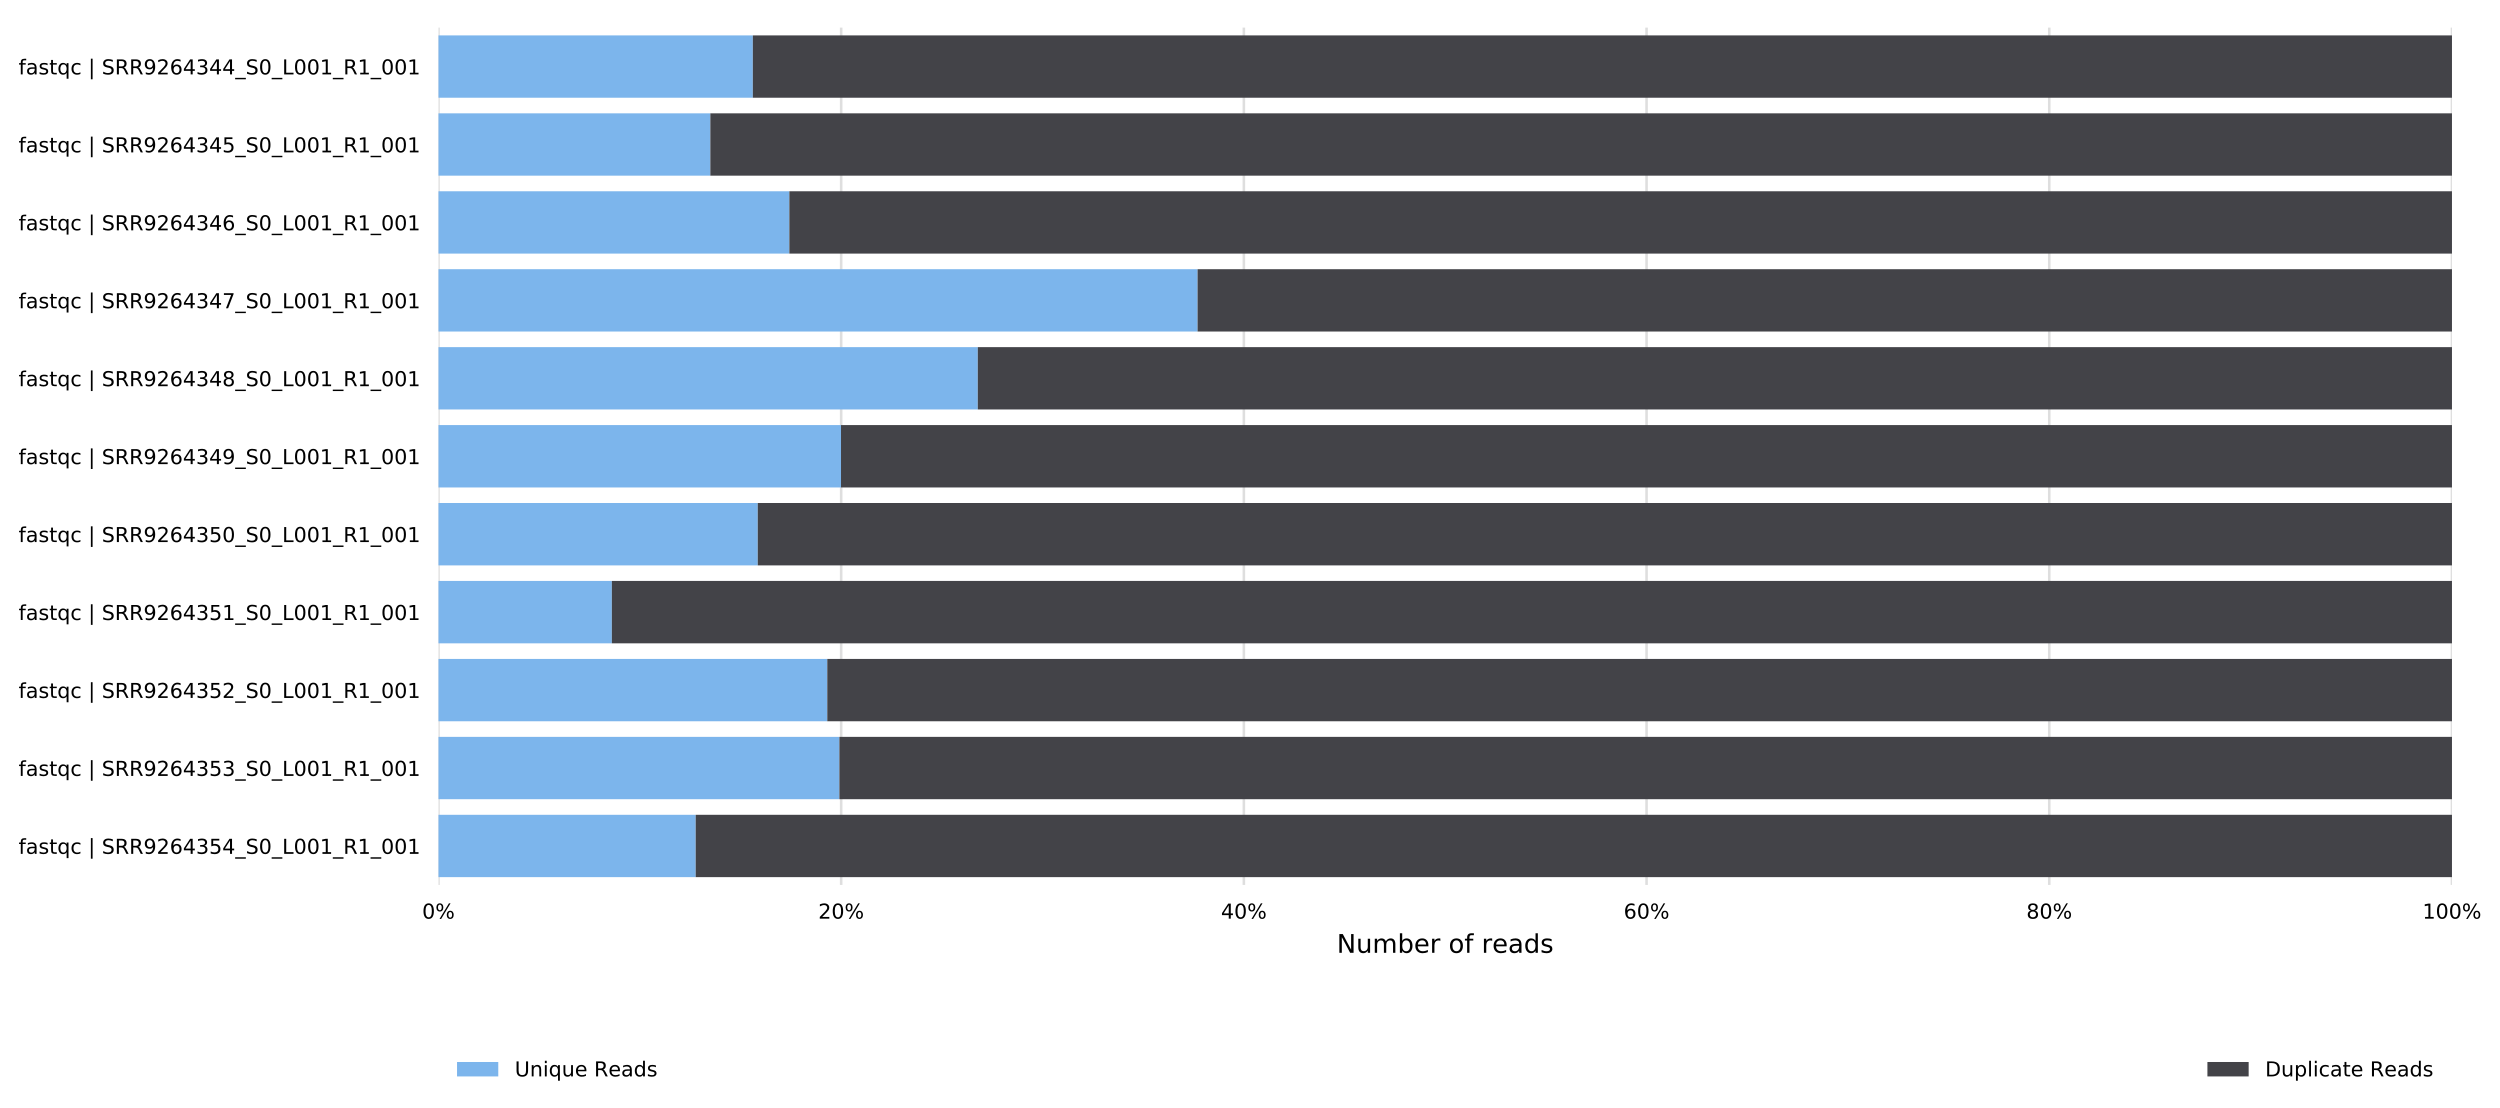 <?xml version="1.0" encoding="utf-8" standalone="no"?>
<!DOCTYPE svg PUBLIC "-//W3C//DTD SVG 1.1//EN"
  "http://www.w3.org/Graphics/SVG/1.1/DTD/svg11.dtd">
<!-- Created with matplotlib (http://matplotlib.org/) -->
<svg height="429.7pt" version="1.1" viewBox="0 0 969.957 429.7" width="969.957pt" xmlns="http://www.w3.org/2000/svg" xmlns:xlink="http://www.w3.org/1999/xlink">
 <defs>
  <style type="text/css">
*{stroke-linecap:butt;stroke-linejoin:round;}
  </style>
 </defs>
 <g id="figure_1">
  <g id="patch_1">
   <path d="M 0 429.7 
L 969.957 429.7 
L 969.957 0 
L 0 0 
z
" style="fill:#ffffff;"/>
  </g>
  <g id="axes_1">
   <g id="patch_2">
    <path d="M 170.121 343.34 
L 951.321 343.34 
L 951.321 10.7 
L 170.121 10.7 
z
" style="fill:#ffffff;"/>
   </g>
   <g id="matplotlib.axis_1">
    <g id="xtick_1">
     <g id="line2d_1">
      <path clip-path="url(#p69c3f40387)" d="M 170.121 343.34 
L 170.121 10.7 
" style="fill:none;stroke:#dedede;stroke-linecap:square;"/>
     </g>
     <g id="text_1">
      <!-- 0% -->
      <defs>
       <path d="M 31.781 66.406 
Q 24.172 66.406 20.328 58.906 
Q 16.5 51.422 16.5 36.375 
Q 16.5 21.391 20.328 13.891 
Q 24.172 6.391 31.781 6.391 
Q 39.453 6.391 43.281 13.891 
Q 47.125 21.391 47.125 36.375 
Q 47.125 51.422 43.281 58.906 
Q 39.453 66.406 31.781 66.406 
z
M 31.781 74.219 
Q 44.047 74.219 50.516 64.516 
Q 56.984 54.828 56.984 36.375 
Q 56.984 17.969 50.516 8.266 
Q 44.047 -1.422 31.781 -1.422 
Q 19.531 -1.422 13.062 8.266 
Q 6.594 17.969 6.594 36.375 
Q 6.594 54.828 13.062 64.516 
Q 19.531 74.219 31.781 74.219 
z
" id="DejaVuSans-30"/>
       <path d="M 72.703 32.078 
Q 68.453 32.078 66.031 28.469 
Q 63.625 24.859 63.625 18.406 
Q 63.625 12.062 66.031 8.422 
Q 68.453 4.781 72.703 4.781 
Q 76.859 4.781 79.266 8.422 
Q 81.688 12.062 81.688 18.406 
Q 81.688 24.812 79.266 28.438 
Q 76.859 32.078 72.703 32.078 
z
M 72.703 38.281 
Q 80.422 38.281 84.953 32.906 
Q 89.5 27.547 89.5 18.406 
Q 89.5 9.281 84.938 3.922 
Q 80.375 -1.422 72.703 -1.422 
Q 64.891 -1.422 60.344 3.922 
Q 55.812 9.281 55.812 18.406 
Q 55.812 27.594 60.375 32.938 
Q 64.938 38.281 72.703 38.281 
z
M 22.312 68.016 
Q 18.109 68.016 15.688 64.375 
Q 13.281 60.75 13.281 54.391 
Q 13.281 47.953 15.672 44.328 
Q 18.062 40.719 22.312 40.719 
Q 26.562 40.719 28.969 44.328 
Q 31.391 47.953 31.391 54.391 
Q 31.391 60.688 28.953 64.344 
Q 26.516 68.016 22.312 68.016 
z
M 66.406 74.219 
L 74.219 74.219 
L 28.609 -1.422 
L 20.797 -1.422 
z
M 22.312 74.219 
Q 30.031 74.219 34.609 68.875 
Q 39.203 63.531 39.203 54.391 
Q 39.203 45.172 34.641 39.844 
Q 30.078 34.516 22.312 34.516 
Q 14.547 34.516 10.031 39.859 
Q 5.516 45.219 5.516 54.391 
Q 5.516 63.484 10.047 68.844 
Q 14.594 74.219 22.312 74.219 
z
" id="DejaVuSans-25"/>
      </defs>
      <g transform="translate(163.776 356.419)scale(0.08 -0.08)">
       <use xlink:href="#DejaVuSans-30"/>
       <use x="63.623" xlink:href="#DejaVuSans-25"/>
      </g>
     </g>
    </g>
    <g id="xtick_2">
     <g id="line2d_2">
      <path clip-path="url(#p69c3f40387)" d="M 326.361 343.34 
L 326.361 10.7 
" style="fill:none;stroke:#dedede;stroke-linecap:square;"/>
     </g>
     <g id="text_2">
      <!-- 20% -->
      <defs>
       <path d="M 19.188 8.297 
L 53.609 8.297 
L 53.609 0 
L 7.328 0 
L 7.328 8.297 
Q 12.938 14.109 22.625 23.891 
Q 32.328 33.688 34.812 36.531 
Q 39.547 41.844 41.422 45.531 
Q 43.312 49.219 43.312 52.781 
Q 43.312 58.594 39.234 62.25 
Q 35.156 65.922 28.609 65.922 
Q 23.969 65.922 18.812 64.312 
Q 13.672 62.703 7.812 59.422 
L 7.812 69.391 
Q 13.766 71.781 18.938 73 
Q 24.125 74.219 28.422 74.219 
Q 39.75 74.219 46.484 68.547 
Q 53.219 62.891 53.219 53.422 
Q 53.219 48.922 51.531 44.891 
Q 49.859 40.875 45.406 35.406 
Q 44.188 33.984 37.641 27.219 
Q 31.109 20.453 19.188 8.297 
z
" id="DejaVuSans-32"/>
      </defs>
      <g transform="translate(317.471 356.419)scale(0.08 -0.08)">
       <use xlink:href="#DejaVuSans-32"/>
       <use x="63.623" xlink:href="#DejaVuSans-30"/>
       <use x="127.246" xlink:href="#DejaVuSans-25"/>
      </g>
     </g>
    </g>
    <g id="xtick_3">
     <g id="line2d_3">
      <path clip-path="url(#p69c3f40387)" d="M 482.601 343.34 
L 482.601 10.7 
" style="fill:none;stroke:#dedede;stroke-linecap:square;"/>
     </g>
     <g id="text_3">
      <!-- 40% -->
      <defs>
       <path d="M 37.797 64.312 
L 12.891 25.391 
L 37.797 25.391 
z
M 35.203 72.906 
L 47.609 72.906 
L 47.609 25.391 
L 58.016 25.391 
L 58.016 17.188 
L 47.609 17.188 
L 47.609 0 
L 37.797 0 
L 37.797 17.188 
L 4.891 17.188 
L 4.891 26.703 
z
" id="DejaVuSans-34"/>
      </defs>
      <g transform="translate(473.711 356.419)scale(0.08 -0.08)">
       <use xlink:href="#DejaVuSans-34"/>
       <use x="63.623" xlink:href="#DejaVuSans-30"/>
       <use x="127.246" xlink:href="#DejaVuSans-25"/>
      </g>
     </g>
    </g>
    <g id="xtick_4">
     <g id="line2d_4">
      <path clip-path="url(#p69c3f40387)" d="M 638.841 343.34 
L 638.841 10.7 
" style="fill:none;stroke:#dedede;stroke-linecap:square;"/>
     </g>
     <g id="text_4">
      <!-- 60% -->
      <defs>
       <path d="M 33.016 40.375 
Q 26.375 40.375 22.484 35.828 
Q 18.609 31.297 18.609 23.391 
Q 18.609 15.531 22.484 10.953 
Q 26.375 6.391 33.016 6.391 
Q 39.656 6.391 43.531 10.953 
Q 47.406 15.531 47.406 23.391 
Q 47.406 31.297 43.531 35.828 
Q 39.656 40.375 33.016 40.375 
z
M 52.594 71.297 
L 52.594 62.312 
Q 48.875 64.062 45.094 64.984 
Q 41.312 65.922 37.594 65.922 
Q 27.828 65.922 22.672 59.328 
Q 17.531 52.734 16.797 39.406 
Q 19.672 43.656 24.016 45.922 
Q 28.375 48.188 33.594 48.188 
Q 44.578 48.188 50.953 41.516 
Q 57.328 34.859 57.328 23.391 
Q 57.328 12.156 50.688 5.359 
Q 44.047 -1.422 33.016 -1.422 
Q 20.359 -1.422 13.672 8.266 
Q 6.984 17.969 6.984 36.375 
Q 6.984 53.656 15.188 63.938 
Q 23.391 74.219 37.203 74.219 
Q 40.922 74.219 44.703 73.484 
Q 48.484 72.75 52.594 71.297 
z
" id="DejaVuSans-36"/>
      </defs>
      <g transform="translate(629.951 356.419)scale(0.08 -0.08)">
       <use xlink:href="#DejaVuSans-36"/>
       <use x="63.623" xlink:href="#DejaVuSans-30"/>
       <use x="127.246" xlink:href="#DejaVuSans-25"/>
      </g>
     </g>
    </g>
    <g id="xtick_5">
     <g id="line2d_5">
      <path clip-path="url(#p69c3f40387)" d="M 795.081 343.34 
L 795.081 10.7 
" style="fill:none;stroke:#dedede;stroke-linecap:square;"/>
     </g>
     <g id="text_5">
      <!-- 80% -->
      <defs>
       <path d="M 31.781 34.625 
Q 24.75 34.625 20.719 30.859 
Q 16.703 27.094 16.703 20.516 
Q 16.703 13.922 20.719 10.156 
Q 24.75 6.391 31.781 6.391 
Q 38.812 6.391 42.859 10.172 
Q 46.922 13.969 46.922 20.516 
Q 46.922 27.094 42.891 30.859 
Q 38.875 34.625 31.781 34.625 
z
M 21.922 38.812 
Q 15.578 40.375 12.031 44.719 
Q 8.5 49.078 8.5 55.328 
Q 8.5 64.062 14.719 69.141 
Q 20.953 74.219 31.781 74.219 
Q 42.672 74.219 48.875 69.141 
Q 55.078 64.062 55.078 55.328 
Q 55.078 49.078 51.531 44.719 
Q 48 40.375 41.703 38.812 
Q 48.828 37.156 52.797 32.312 
Q 56.781 27.484 56.781 20.516 
Q 56.781 9.906 50.312 4.234 
Q 43.844 -1.422 31.781 -1.422 
Q 19.734 -1.422 13.25 4.234 
Q 6.781 9.906 6.781 20.516 
Q 6.781 27.484 10.781 32.312 
Q 14.797 37.156 21.922 38.812 
z
M 18.312 54.391 
Q 18.312 48.734 21.844 45.562 
Q 25.391 42.391 31.781 42.391 
Q 38.141 42.391 41.719 45.562 
Q 45.312 48.734 45.312 54.391 
Q 45.312 60.062 41.719 63.234 
Q 38.141 66.406 31.781 66.406 
Q 25.391 66.406 21.844 63.234 
Q 18.312 60.062 18.312 54.391 
z
" id="DejaVuSans-38"/>
      </defs>
      <g transform="translate(786.191 356.419)scale(0.08 -0.08)">
       <use xlink:href="#DejaVuSans-38"/>
       <use x="63.623" xlink:href="#DejaVuSans-30"/>
       <use x="127.246" xlink:href="#DejaVuSans-25"/>
      </g>
     </g>
    </g>
    <g id="xtick_6">
     <g id="line2d_6">
      <path clip-path="url(#p69c3f40387)" d="M 951.321 343.34 
L 951.321 10.7 
" style="fill:none;stroke:#dedede;stroke-linecap:square;"/>
     </g>
     <g id="text_6">
      <!-- 100% -->
      <defs>
       <path d="M 12.406 8.297 
L 28.516 8.297 
L 28.516 63.922 
L 10.984 60.406 
L 10.984 69.391 
L 28.422 72.906 
L 38.281 72.906 
L 38.281 8.297 
L 54.391 8.297 
L 54.391 0 
L 12.406 0 
z
" id="DejaVuSans-31"/>
      </defs>
      <g transform="translate(939.886 356.419)scale(0.08 -0.08)">
       <use xlink:href="#DejaVuSans-31"/>
       <use x="63.623" xlink:href="#DejaVuSans-30"/>
       <use x="127.246" xlink:href="#DejaVuSans-30"/>
       <use x="190.869" xlink:href="#DejaVuSans-25"/>
      </g>
     </g>
    </g>
    <g id="text_7">
     <!-- Number of reads -->
     <defs>
      <path d="M 9.812 72.906 
L 23.094 72.906 
L 55.422 11.922 
L 55.422 72.906 
L 64.984 72.906 
L 64.984 0 
L 51.703 0 
L 19.391 60.984 
L 19.391 0 
L 9.812 0 
z
" id="DejaVuSans-4e"/>
      <path d="M 8.5 21.578 
L 8.5 54.688 
L 17.484 54.688 
L 17.484 21.922 
Q 17.484 14.156 20.5 10.266 
Q 23.531 6.391 29.594 6.391 
Q 36.859 6.391 41.078 11.031 
Q 45.312 15.672 45.312 23.688 
L 45.312 54.688 
L 54.297 54.688 
L 54.297 0 
L 45.312 0 
L 45.312 8.406 
Q 42.047 3.422 37.719 1 
Q 33.406 -1.422 27.688 -1.422 
Q 18.266 -1.422 13.375 4.438 
Q 8.5 10.297 8.5 21.578 
z
M 31.109 56 
z
" id="DejaVuSans-75"/>
      <path d="M 52 44.188 
Q 55.375 50.25 60.062 53.125 
Q 64.75 56 71.094 56 
Q 79.641 56 84.281 50.016 
Q 88.922 44.047 88.922 33.016 
L 88.922 0 
L 79.891 0 
L 79.891 32.719 
Q 79.891 40.578 77.094 44.375 
Q 74.312 48.188 68.609 48.188 
Q 61.625 48.188 57.562 43.547 
Q 53.516 38.922 53.516 30.906 
L 53.516 0 
L 44.484 0 
L 44.484 32.719 
Q 44.484 40.625 41.703 44.406 
Q 38.922 48.188 33.109 48.188 
Q 26.219 48.188 22.156 43.531 
Q 18.109 38.875 18.109 30.906 
L 18.109 0 
L 9.078 0 
L 9.078 54.688 
L 18.109 54.688 
L 18.109 46.188 
Q 21.188 51.219 25.484 53.609 
Q 29.781 56 35.688 56 
Q 41.656 56 45.828 52.969 
Q 50 49.953 52 44.188 
z
" id="DejaVuSans-6d"/>
      <path d="M 48.688 27.297 
Q 48.688 37.203 44.609 42.844 
Q 40.531 48.484 33.406 48.484 
Q 26.266 48.484 22.188 42.844 
Q 18.109 37.203 18.109 27.297 
Q 18.109 17.391 22.188 11.75 
Q 26.266 6.109 33.406 6.109 
Q 40.531 6.109 44.609 11.75 
Q 48.688 17.391 48.688 27.297 
z
M 18.109 46.391 
Q 20.953 51.266 25.266 53.625 
Q 29.594 56 35.594 56 
Q 45.562 56 51.781 48.094 
Q 58.016 40.188 58.016 27.297 
Q 58.016 14.406 51.781 6.484 
Q 45.562 -1.422 35.594 -1.422 
Q 29.594 -1.422 25.266 0.953 
Q 20.953 3.328 18.109 8.203 
L 18.109 0 
L 9.078 0 
L 9.078 75.984 
L 18.109 75.984 
z
" id="DejaVuSans-62"/>
      <path d="M 56.203 29.594 
L 56.203 25.203 
L 14.891 25.203 
Q 15.484 15.922 20.484 11.062 
Q 25.484 6.203 34.422 6.203 
Q 39.594 6.203 44.453 7.469 
Q 49.312 8.734 54.109 11.281 
L 54.109 2.781 
Q 49.266 0.734 44.188 -0.344 
Q 39.109 -1.422 33.891 -1.422 
Q 20.797 -1.422 13.156 6.188 
Q 5.516 13.812 5.516 26.812 
Q 5.516 40.234 12.766 48.109 
Q 20.016 56 32.328 56 
Q 43.359 56 49.781 48.891 
Q 56.203 41.797 56.203 29.594 
z
M 47.219 32.234 
Q 47.125 39.594 43.094 43.984 
Q 39.062 48.391 32.422 48.391 
Q 24.906 48.391 20.391 44.141 
Q 15.875 39.891 15.188 32.172 
z
" id="DejaVuSans-65"/>
      <path d="M 41.109 46.297 
Q 39.594 47.172 37.812 47.578 
Q 36.031 48 33.891 48 
Q 26.266 48 22.188 43.047 
Q 18.109 38.094 18.109 28.812 
L 18.109 0 
L 9.078 0 
L 9.078 54.688 
L 18.109 54.688 
L 18.109 46.188 
Q 20.953 51.172 25.484 53.578 
Q 30.031 56 36.531 56 
Q 37.453 56 38.578 55.875 
Q 39.703 55.766 41.062 55.516 
z
" id="DejaVuSans-72"/>
      <path id="DejaVuSans-20"/>
      <path d="M 30.609 48.391 
Q 23.391 48.391 19.188 42.75 
Q 14.984 37.109 14.984 27.297 
Q 14.984 17.484 19.156 11.844 
Q 23.344 6.203 30.609 6.203 
Q 37.797 6.203 41.984 11.859 
Q 46.188 17.531 46.188 27.297 
Q 46.188 37.016 41.984 42.703 
Q 37.797 48.391 30.609 48.391 
z
M 30.609 56 
Q 42.328 56 49.016 48.375 
Q 55.719 40.766 55.719 27.297 
Q 55.719 13.875 49.016 6.219 
Q 42.328 -1.422 30.609 -1.422 
Q 18.844 -1.422 12.172 6.219 
Q 5.516 13.875 5.516 27.297 
Q 5.516 40.766 12.172 48.375 
Q 18.844 56 30.609 56 
z
" id="DejaVuSans-6f"/>
      <path d="M 37.109 75.984 
L 37.109 68.5 
L 28.516 68.5 
Q 23.688 68.5 21.797 66.547 
Q 19.922 64.594 19.922 59.516 
L 19.922 54.688 
L 34.719 54.688 
L 34.719 47.703 
L 19.922 47.703 
L 19.922 0 
L 10.891 0 
L 10.891 47.703 
L 2.297 47.703 
L 2.297 54.688 
L 10.891 54.688 
L 10.891 58.5 
Q 10.891 67.625 15.141 71.797 
Q 19.391 75.984 28.609 75.984 
z
" id="DejaVuSans-66"/>
      <path d="M 34.281 27.484 
Q 23.391 27.484 19.188 25 
Q 14.984 22.516 14.984 16.5 
Q 14.984 11.719 18.141 8.906 
Q 21.297 6.109 26.703 6.109 
Q 34.188 6.109 38.703 11.406 
Q 43.219 16.703 43.219 25.484 
L 43.219 27.484 
z
M 52.203 31.203 
L 52.203 0 
L 43.219 0 
L 43.219 8.297 
Q 40.141 3.328 35.547 0.953 
Q 30.953 -1.422 24.312 -1.422 
Q 15.922 -1.422 10.953 3.297 
Q 6 8.016 6 15.922 
Q 6 25.141 12.172 29.828 
Q 18.359 34.516 30.609 34.516 
L 43.219 34.516 
L 43.219 35.406 
Q 43.219 41.609 39.141 45 
Q 35.062 48.391 27.688 48.391 
Q 23 48.391 18.547 47.266 
Q 14.109 46.141 10.016 43.891 
L 10.016 52.203 
Q 14.938 54.109 19.578 55.047 
Q 24.219 56 28.609 56 
Q 40.484 56 46.344 49.844 
Q 52.203 43.703 52.203 31.203 
z
" id="DejaVuSans-61"/>
      <path d="M 45.406 46.391 
L 45.406 75.984 
L 54.391 75.984 
L 54.391 0 
L 45.406 0 
L 45.406 8.203 
Q 42.578 3.328 38.25 0.953 
Q 33.938 -1.422 27.875 -1.422 
Q 17.969 -1.422 11.734 6.484 
Q 5.516 14.406 5.516 27.297 
Q 5.516 40.188 11.734 48.094 
Q 17.969 56 27.875 56 
Q 33.938 56 38.25 53.625 
Q 42.578 51.266 45.406 46.391 
z
M 14.797 27.297 
Q 14.797 17.391 18.875 11.75 
Q 22.953 6.109 30.078 6.109 
Q 37.203 6.109 41.297 11.75 
Q 45.406 17.391 45.406 27.297 
Q 45.406 37.203 41.297 42.844 
Q 37.203 48.484 30.078 48.484 
Q 22.953 48.484 18.875 42.844 
Q 14.797 37.203 14.797 27.297 
z
" id="DejaVuSans-64"/>
      <path d="M 44.281 53.078 
L 44.281 44.578 
Q 40.484 46.531 36.375 47.5 
Q 32.281 48.484 27.875 48.484 
Q 21.188 48.484 17.844 46.438 
Q 14.5 44.391 14.5 40.281 
Q 14.5 37.156 16.891 35.375 
Q 19.281 33.594 26.516 31.984 
L 29.594 31.297 
Q 39.156 29.25 43.188 25.516 
Q 47.219 21.781 47.219 15.094 
Q 47.219 7.469 41.188 3.016 
Q 35.156 -1.422 24.609 -1.422 
Q 20.219 -1.422 15.453 -0.562 
Q 10.688 0.297 5.422 2 
L 5.422 11.281 
Q 10.406 8.688 15.234 7.391 
Q 20.062 6.109 24.812 6.109 
Q 31.156 6.109 34.562 8.281 
Q 37.984 10.453 37.984 14.406 
Q 37.984 18.062 35.516 20.016 
Q 33.062 21.969 24.703 23.781 
L 21.578 24.516 
Q 13.234 26.266 9.516 29.906 
Q 5.812 33.547 5.812 39.891 
Q 5.812 47.609 11.281 51.797 
Q 16.75 56 26.812 56 
Q 31.781 56 36.172 55.266 
Q 40.578 54.547 44.281 53.078 
z
" id="DejaVuSans-73"/>
     </defs>
     <g transform="translate(518.664 369.681)scale(0.1 -0.1)">
      <use xlink:href="#DejaVuSans-4e"/>
      <use x="74.805" xlink:href="#DejaVuSans-75"/>
      <use x="138.184" xlink:href="#DejaVuSans-6d"/>
      <use x="235.596" xlink:href="#DejaVuSans-62"/>
      <use x="299.072" xlink:href="#DejaVuSans-65"/>
      <use x="360.596" xlink:href="#DejaVuSans-72"/>
      <use x="401.709" xlink:href="#DejaVuSans-20"/>
      <use x="433.496" xlink:href="#DejaVuSans-6f"/>
      <use x="494.678" xlink:href="#DejaVuSans-66"/>
      <use x="529.883" xlink:href="#DejaVuSans-20"/>
      <use x="561.67" xlink:href="#DejaVuSans-72"/>
      <use x="602.752" xlink:href="#DejaVuSans-65"/>
      <use x="664.275" xlink:href="#DejaVuSans-61"/>
      <use x="725.555" xlink:href="#DejaVuSans-64"/>
      <use x="789.031" xlink:href="#DejaVuSans-73"/>
     </g>
    </g>
   </g>
   <g id="matplotlib.axis_2">
    <g id="ytick_1">
     <g id="text_8">
      <!-- fastqc | SRR9264344_S0_L001_R1_001 -->
      <defs>
       <path d="M 18.312 70.219 
L 18.312 54.688 
L 36.812 54.688 
L 36.812 47.703 
L 18.312 47.703 
L 18.312 18.016 
Q 18.312 11.328 20.141 9.422 
Q 21.969 7.516 27.594 7.516 
L 36.812 7.516 
L 36.812 0 
L 27.594 0 
Q 17.188 0 13.234 3.875 
Q 9.281 7.766 9.281 18.016 
L 9.281 47.703 
L 2.688 47.703 
L 2.688 54.688 
L 9.281 54.688 
L 9.281 70.219 
z
" id="DejaVuSans-74"/>
       <path d="M 14.797 27.297 
Q 14.797 17.391 18.875 11.75 
Q 22.953 6.109 30.078 6.109 
Q 37.203 6.109 41.297 11.75 
Q 45.406 17.391 45.406 27.297 
Q 45.406 37.203 41.297 42.844 
Q 37.203 48.484 30.078 48.484 
Q 22.953 48.484 18.875 42.844 
Q 14.797 37.203 14.797 27.297 
z
M 45.406 8.203 
Q 42.578 3.328 38.25 0.953 
Q 33.938 -1.422 27.875 -1.422 
Q 17.969 -1.422 11.734 6.484 
Q 5.516 14.406 5.516 27.297 
Q 5.516 40.188 11.734 48.094 
Q 17.969 56 27.875 56 
Q 33.938 56 38.25 53.625 
Q 42.578 51.266 45.406 46.391 
L 45.406 54.688 
L 54.391 54.688 
L 54.391 -20.797 
L 45.406 -20.797 
z
" id="DejaVuSans-71"/>
       <path d="M 48.781 52.594 
L 48.781 44.188 
Q 44.969 46.297 41.141 47.344 
Q 37.312 48.391 33.406 48.391 
Q 24.656 48.391 19.812 42.844 
Q 14.984 37.312 14.984 27.297 
Q 14.984 17.281 19.812 11.734 
Q 24.656 6.203 33.406 6.203 
Q 37.312 6.203 41.141 7.25 
Q 44.969 8.297 48.781 10.406 
L 48.781 2.094 
Q 45.016 0.344 40.984 -0.531 
Q 36.969 -1.422 32.422 -1.422 
Q 20.062 -1.422 12.781 6.344 
Q 5.516 14.109 5.516 27.297 
Q 5.516 40.672 12.859 48.328 
Q 20.219 56 33.016 56 
Q 37.156 56 41.109 55.141 
Q 45.062 54.297 48.781 52.594 
z
" id="DejaVuSans-63"/>
       <path d="M 21 76.422 
L 21 -23.578 
L 12.703 -23.578 
L 12.703 76.422 
z
" id="DejaVuSans-7c"/>
       <path d="M 53.516 70.516 
L 53.516 60.891 
Q 47.906 63.578 42.922 64.891 
Q 37.938 66.219 33.297 66.219 
Q 25.25 66.219 20.875 63.094 
Q 16.5 59.969 16.5 54.203 
Q 16.5 49.359 19.406 46.891 
Q 22.312 44.438 30.422 42.922 
L 36.375 41.703 
Q 47.406 39.594 52.656 34.297 
Q 57.906 29 57.906 20.125 
Q 57.906 9.516 50.797 4.047 
Q 43.703 -1.422 29.984 -1.422 
Q 24.812 -1.422 18.969 -0.25 
Q 13.141 0.922 6.891 3.219 
L 6.891 13.375 
Q 12.891 10.016 18.656 8.297 
Q 24.422 6.594 29.984 6.594 
Q 38.422 6.594 43.016 9.906 
Q 47.609 13.234 47.609 19.391 
Q 47.609 24.75 44.312 27.781 
Q 41.016 30.812 33.5 32.328 
L 27.484 33.5 
Q 16.453 35.688 11.516 40.375 
Q 6.594 45.062 6.594 53.422 
Q 6.594 63.094 13.406 68.656 
Q 20.219 74.219 32.172 74.219 
Q 37.312 74.219 42.625 73.281 
Q 47.953 72.359 53.516 70.516 
z
" id="DejaVuSans-53"/>
       <path d="M 44.391 34.188 
Q 47.562 33.109 50.562 29.594 
Q 53.562 26.078 56.594 19.922 
L 66.609 0 
L 56 0 
L 46.688 18.703 
Q 43.062 26.031 39.672 28.422 
Q 36.281 30.812 30.422 30.812 
L 19.672 30.812 
L 19.672 0 
L 9.812 0 
L 9.812 72.906 
L 32.078 72.906 
Q 44.578 72.906 50.734 67.672 
Q 56.891 62.453 56.891 51.906 
Q 56.891 45.016 53.688 40.469 
Q 50.484 35.938 44.391 34.188 
z
M 19.672 64.797 
L 19.672 38.922 
L 32.078 38.922 
Q 39.203 38.922 42.844 42.219 
Q 46.484 45.516 46.484 51.906 
Q 46.484 58.297 42.844 61.547 
Q 39.203 64.797 32.078 64.797 
z
" id="DejaVuSans-52"/>
       <path d="M 10.984 1.516 
L 10.984 10.5 
Q 14.703 8.734 18.5 7.812 
Q 22.312 6.891 25.984 6.891 
Q 35.75 6.891 40.891 13.453 
Q 46.047 20.016 46.781 33.406 
Q 43.953 29.203 39.594 26.953 
Q 35.25 24.703 29.984 24.703 
Q 19.047 24.703 12.672 31.312 
Q 6.297 37.938 6.297 49.422 
Q 6.297 60.641 12.938 67.422 
Q 19.578 74.219 30.609 74.219 
Q 43.266 74.219 49.922 64.516 
Q 56.594 54.828 56.594 36.375 
Q 56.594 19.141 48.406 8.859 
Q 40.234 -1.422 26.422 -1.422 
Q 22.703 -1.422 18.891 -0.688 
Q 15.094 0.047 10.984 1.516 
z
M 30.609 32.422 
Q 37.25 32.422 41.125 36.953 
Q 45.016 41.5 45.016 49.422 
Q 45.016 57.281 41.125 61.844 
Q 37.25 66.406 30.609 66.406 
Q 23.969 66.406 20.094 61.844 
Q 16.219 57.281 16.219 49.422 
Q 16.219 41.5 20.094 36.953 
Q 23.969 32.422 30.609 32.422 
z
" id="DejaVuSans-39"/>
       <path d="M 40.578 39.312 
Q 47.656 37.797 51.625 33 
Q 55.609 28.219 55.609 21.188 
Q 55.609 10.406 48.188 4.484 
Q 40.766 -1.422 27.094 -1.422 
Q 22.516 -1.422 17.656 -0.516 
Q 12.797 0.391 7.625 2.203 
L 7.625 11.719 
Q 11.719 9.328 16.594 8.109 
Q 21.484 6.891 26.812 6.891 
Q 36.078 6.891 40.938 10.547 
Q 45.797 14.203 45.797 21.188 
Q 45.797 27.641 41.281 31.266 
Q 36.766 34.906 28.719 34.906 
L 20.219 34.906 
L 20.219 43.016 
L 29.109 43.016 
Q 36.375 43.016 40.234 45.922 
Q 44.094 48.828 44.094 54.297 
Q 44.094 59.906 40.109 62.906 
Q 36.141 65.922 28.719 65.922 
Q 24.656 65.922 20.016 65.031 
Q 15.375 64.156 9.812 62.312 
L 9.812 71.094 
Q 15.438 72.656 20.344 73.438 
Q 25.25 74.219 29.594 74.219 
Q 40.828 74.219 47.359 69.109 
Q 53.906 64.016 53.906 55.328 
Q 53.906 49.266 50.438 45.094 
Q 46.969 40.922 40.578 39.312 
z
" id="DejaVuSans-33"/>
       <path d="M 50.984 -16.609 
L 50.984 -23.578 
L -0.984 -23.578 
L -0.984 -16.609 
z
" id="DejaVuSans-5f"/>
       <path d="M 9.812 72.906 
L 19.672 72.906 
L 19.672 8.297 
L 55.172 8.297 
L 55.172 0 
L 9.812 0 
z
" id="DejaVuSans-4c"/>
      </defs>
      <g transform="translate(7.2 28.877)scale(0.08 -0.08)">
       <use xlink:href="#DejaVuSans-66"/>
       <use x="35.205" xlink:href="#DejaVuSans-61"/>
       <use x="96.484" xlink:href="#DejaVuSans-73"/>
       <use x="148.584" xlink:href="#DejaVuSans-74"/>
       <use x="187.793" xlink:href="#DejaVuSans-71"/>
       <use x="251.27" xlink:href="#DejaVuSans-63"/>
       <use x="306.25" xlink:href="#DejaVuSans-20"/>
       <use x="338.037" xlink:href="#DejaVuSans-7c"/>
       <use x="371.729" xlink:href="#DejaVuSans-20"/>
       <use x="403.516" xlink:href="#DejaVuSans-53"/>
       <use x="466.992" xlink:href="#DejaVuSans-52"/>
       <use x="536.475" xlink:href="#DejaVuSans-52"/>
       <use x="605.957" xlink:href="#DejaVuSans-39"/>
       <use x="669.58" xlink:href="#DejaVuSans-32"/>
       <use x="733.203" xlink:href="#DejaVuSans-36"/>
       <use x="796.826" xlink:href="#DejaVuSans-34"/>
       <use x="860.449" xlink:href="#DejaVuSans-33"/>
       <use x="924.072" xlink:href="#DejaVuSans-34"/>
       <use x="987.695" xlink:href="#DejaVuSans-34"/>
       <use x="1051.318" xlink:href="#DejaVuSans-5f"/>
       <use x="1101.318" xlink:href="#DejaVuSans-53"/>
       <use x="1164.795" xlink:href="#DejaVuSans-30"/>
       <use x="1228.418" xlink:href="#DejaVuSans-5f"/>
       <use x="1278.418" xlink:href="#DejaVuSans-4c"/>
       <use x="1334.131" xlink:href="#DejaVuSans-30"/>
       <use x="1397.754" xlink:href="#DejaVuSans-30"/>
       <use x="1461.377" xlink:href="#DejaVuSans-31"/>
       <use x="1525" xlink:href="#DejaVuSans-5f"/>
       <use x="1575" xlink:href="#DejaVuSans-52"/>
       <use x="1644.482" xlink:href="#DejaVuSans-31"/>
       <use x="1708.105" xlink:href="#DejaVuSans-5f"/>
       <use x="1758.105" xlink:href="#DejaVuSans-30"/>
       <use x="1821.729" xlink:href="#DejaVuSans-30"/>
       <use x="1885.352" xlink:href="#DejaVuSans-31"/>
      </g>
     </g>
    </g>
    <g id="ytick_2">
     <g id="text_9">
      <!-- fastqc | SRR9264345_S0_L001_R1_001 -->
      <defs>
       <path d="M 10.797 72.906 
L 49.516 72.906 
L 49.516 64.594 
L 19.828 64.594 
L 19.828 46.734 
Q 21.969 47.469 24.109 47.828 
Q 26.266 48.188 28.422 48.188 
Q 40.625 48.188 47.75 41.5 
Q 54.891 34.812 54.891 23.391 
Q 54.891 11.625 47.562 5.094 
Q 40.234 -1.422 26.906 -1.422 
Q 22.312 -1.422 17.547 -0.641 
Q 12.797 0.141 7.719 1.703 
L 7.719 11.625 
Q 12.109 9.234 16.797 8.062 
Q 21.484 6.891 26.703 6.891 
Q 35.156 6.891 40.078 11.328 
Q 45.016 15.766 45.016 23.391 
Q 45.016 31 40.078 35.438 
Q 35.156 39.891 26.703 39.891 
Q 22.75 39.891 18.812 39.016 
Q 14.891 38.141 10.797 36.281 
z
" id="DejaVuSans-35"/>
      </defs>
      <g transform="translate(7.2 59.117)scale(0.08 -0.08)">
       <use xlink:href="#DejaVuSans-66"/>
       <use x="35.205" xlink:href="#DejaVuSans-61"/>
       <use x="96.484" xlink:href="#DejaVuSans-73"/>
       <use x="148.584" xlink:href="#DejaVuSans-74"/>
       <use x="187.793" xlink:href="#DejaVuSans-71"/>
       <use x="251.27" xlink:href="#DejaVuSans-63"/>
       <use x="306.25" xlink:href="#DejaVuSans-20"/>
       <use x="338.037" xlink:href="#DejaVuSans-7c"/>
       <use x="371.729" xlink:href="#DejaVuSans-20"/>
       <use x="403.516" xlink:href="#DejaVuSans-53"/>
       <use x="466.992" xlink:href="#DejaVuSans-52"/>
       <use x="536.475" xlink:href="#DejaVuSans-52"/>
       <use x="605.957" xlink:href="#DejaVuSans-39"/>
       <use x="669.58" xlink:href="#DejaVuSans-32"/>
       <use x="733.203" xlink:href="#DejaVuSans-36"/>
       <use x="796.826" xlink:href="#DejaVuSans-34"/>
       <use x="860.449" xlink:href="#DejaVuSans-33"/>
       <use x="924.072" xlink:href="#DejaVuSans-34"/>
       <use x="987.695" xlink:href="#DejaVuSans-35"/>
       <use x="1051.318" xlink:href="#DejaVuSans-5f"/>
       <use x="1101.318" xlink:href="#DejaVuSans-53"/>
       <use x="1164.795" xlink:href="#DejaVuSans-30"/>
       <use x="1228.418" xlink:href="#DejaVuSans-5f"/>
       <use x="1278.418" xlink:href="#DejaVuSans-4c"/>
       <use x="1334.131" xlink:href="#DejaVuSans-30"/>
       <use x="1397.754" xlink:href="#DejaVuSans-30"/>
       <use x="1461.377" xlink:href="#DejaVuSans-31"/>
       <use x="1525" xlink:href="#DejaVuSans-5f"/>
       <use x="1575" xlink:href="#DejaVuSans-52"/>
       <use x="1644.482" xlink:href="#DejaVuSans-31"/>
       <use x="1708.105" xlink:href="#DejaVuSans-5f"/>
       <use x="1758.105" xlink:href="#DejaVuSans-30"/>
       <use x="1821.729" xlink:href="#DejaVuSans-30"/>
       <use x="1885.352" xlink:href="#DejaVuSans-31"/>
      </g>
     </g>
    </g>
    <g id="ytick_3">
     <g id="text_10">
      <!-- fastqc | SRR9264346_S0_L001_R1_001 -->
      <g transform="translate(7.2 89.357)scale(0.08 -0.08)">
       <use xlink:href="#DejaVuSans-66"/>
       <use x="35.205" xlink:href="#DejaVuSans-61"/>
       <use x="96.484" xlink:href="#DejaVuSans-73"/>
       <use x="148.584" xlink:href="#DejaVuSans-74"/>
       <use x="187.793" xlink:href="#DejaVuSans-71"/>
       <use x="251.27" xlink:href="#DejaVuSans-63"/>
       <use x="306.25" xlink:href="#DejaVuSans-20"/>
       <use x="338.037" xlink:href="#DejaVuSans-7c"/>
       <use x="371.729" xlink:href="#DejaVuSans-20"/>
       <use x="403.516" xlink:href="#DejaVuSans-53"/>
       <use x="466.992" xlink:href="#DejaVuSans-52"/>
       <use x="536.475" xlink:href="#DejaVuSans-52"/>
       <use x="605.957" xlink:href="#DejaVuSans-39"/>
       <use x="669.58" xlink:href="#DejaVuSans-32"/>
       <use x="733.203" xlink:href="#DejaVuSans-36"/>
       <use x="796.826" xlink:href="#DejaVuSans-34"/>
       <use x="860.449" xlink:href="#DejaVuSans-33"/>
       <use x="924.072" xlink:href="#DejaVuSans-34"/>
       <use x="987.695" xlink:href="#DejaVuSans-36"/>
       <use x="1051.318" xlink:href="#DejaVuSans-5f"/>
       <use x="1101.318" xlink:href="#DejaVuSans-53"/>
       <use x="1164.795" xlink:href="#DejaVuSans-30"/>
       <use x="1228.418" xlink:href="#DejaVuSans-5f"/>
       <use x="1278.418" xlink:href="#DejaVuSans-4c"/>
       <use x="1334.131" xlink:href="#DejaVuSans-30"/>
       <use x="1397.754" xlink:href="#DejaVuSans-30"/>
       <use x="1461.377" xlink:href="#DejaVuSans-31"/>
       <use x="1525" xlink:href="#DejaVuSans-5f"/>
       <use x="1575" xlink:href="#DejaVuSans-52"/>
       <use x="1644.482" xlink:href="#DejaVuSans-31"/>
       <use x="1708.105" xlink:href="#DejaVuSans-5f"/>
       <use x="1758.105" xlink:href="#DejaVuSans-30"/>
       <use x="1821.729" xlink:href="#DejaVuSans-30"/>
       <use x="1885.352" xlink:href="#DejaVuSans-31"/>
      </g>
     </g>
    </g>
    <g id="ytick_4">
     <g id="text_11">
      <!-- fastqc | SRR9264347_S0_L001_R1_001 -->
      <defs>
       <path d="M 8.203 72.906 
L 55.078 72.906 
L 55.078 68.703 
L 28.609 0 
L 18.312 0 
L 43.219 64.594 
L 8.203 64.594 
z
" id="DejaVuSans-37"/>
      </defs>
      <g transform="translate(7.2 119.597)scale(0.08 -0.08)">
       <use xlink:href="#DejaVuSans-66"/>
       <use x="35.205" xlink:href="#DejaVuSans-61"/>
       <use x="96.484" xlink:href="#DejaVuSans-73"/>
       <use x="148.584" xlink:href="#DejaVuSans-74"/>
       <use x="187.793" xlink:href="#DejaVuSans-71"/>
       <use x="251.27" xlink:href="#DejaVuSans-63"/>
       <use x="306.25" xlink:href="#DejaVuSans-20"/>
       <use x="338.037" xlink:href="#DejaVuSans-7c"/>
       <use x="371.729" xlink:href="#DejaVuSans-20"/>
       <use x="403.516" xlink:href="#DejaVuSans-53"/>
       <use x="466.992" xlink:href="#DejaVuSans-52"/>
       <use x="536.475" xlink:href="#DejaVuSans-52"/>
       <use x="605.957" xlink:href="#DejaVuSans-39"/>
       <use x="669.58" xlink:href="#DejaVuSans-32"/>
       <use x="733.203" xlink:href="#DejaVuSans-36"/>
       <use x="796.826" xlink:href="#DejaVuSans-34"/>
       <use x="860.449" xlink:href="#DejaVuSans-33"/>
       <use x="924.072" xlink:href="#DejaVuSans-34"/>
       <use x="987.695" xlink:href="#DejaVuSans-37"/>
       <use x="1051.318" xlink:href="#DejaVuSans-5f"/>
       <use x="1101.318" xlink:href="#DejaVuSans-53"/>
       <use x="1164.795" xlink:href="#DejaVuSans-30"/>
       <use x="1228.418" xlink:href="#DejaVuSans-5f"/>
       <use x="1278.418" xlink:href="#DejaVuSans-4c"/>
       <use x="1334.131" xlink:href="#DejaVuSans-30"/>
       <use x="1397.754" xlink:href="#DejaVuSans-30"/>
       <use x="1461.377" xlink:href="#DejaVuSans-31"/>
       <use x="1525" xlink:href="#DejaVuSans-5f"/>
       <use x="1575" xlink:href="#DejaVuSans-52"/>
       <use x="1644.482" xlink:href="#DejaVuSans-31"/>
       <use x="1708.105" xlink:href="#DejaVuSans-5f"/>
       <use x="1758.105" xlink:href="#DejaVuSans-30"/>
       <use x="1821.729" xlink:href="#DejaVuSans-30"/>
       <use x="1885.352" xlink:href="#DejaVuSans-31"/>
      </g>
     </g>
    </g>
    <g id="ytick_5">
     <g id="text_12">
      <!-- fastqc | SRR9264348_S0_L001_R1_001 -->
      <g transform="translate(7.2 149.837)scale(0.08 -0.08)">
       <use xlink:href="#DejaVuSans-66"/>
       <use x="35.205" xlink:href="#DejaVuSans-61"/>
       <use x="96.484" xlink:href="#DejaVuSans-73"/>
       <use x="148.584" xlink:href="#DejaVuSans-74"/>
       <use x="187.793" xlink:href="#DejaVuSans-71"/>
       <use x="251.27" xlink:href="#DejaVuSans-63"/>
       <use x="306.25" xlink:href="#DejaVuSans-20"/>
       <use x="338.037" xlink:href="#DejaVuSans-7c"/>
       <use x="371.729" xlink:href="#DejaVuSans-20"/>
       <use x="403.516" xlink:href="#DejaVuSans-53"/>
       <use x="466.992" xlink:href="#DejaVuSans-52"/>
       <use x="536.475" xlink:href="#DejaVuSans-52"/>
       <use x="605.957" xlink:href="#DejaVuSans-39"/>
       <use x="669.58" xlink:href="#DejaVuSans-32"/>
       <use x="733.203" xlink:href="#DejaVuSans-36"/>
       <use x="796.826" xlink:href="#DejaVuSans-34"/>
       <use x="860.449" xlink:href="#DejaVuSans-33"/>
       <use x="924.072" xlink:href="#DejaVuSans-34"/>
       <use x="987.695" xlink:href="#DejaVuSans-38"/>
       <use x="1051.318" xlink:href="#DejaVuSans-5f"/>
       <use x="1101.318" xlink:href="#DejaVuSans-53"/>
       <use x="1164.795" xlink:href="#DejaVuSans-30"/>
       <use x="1228.418" xlink:href="#DejaVuSans-5f"/>
       <use x="1278.418" xlink:href="#DejaVuSans-4c"/>
       <use x="1334.131" xlink:href="#DejaVuSans-30"/>
       <use x="1397.754" xlink:href="#DejaVuSans-30"/>
       <use x="1461.377" xlink:href="#DejaVuSans-31"/>
       <use x="1525" xlink:href="#DejaVuSans-5f"/>
       <use x="1575" xlink:href="#DejaVuSans-52"/>
       <use x="1644.482" xlink:href="#DejaVuSans-31"/>
       <use x="1708.105" xlink:href="#DejaVuSans-5f"/>
       <use x="1758.105" xlink:href="#DejaVuSans-30"/>
       <use x="1821.729" xlink:href="#DejaVuSans-30"/>
       <use x="1885.352" xlink:href="#DejaVuSans-31"/>
      </g>
     </g>
    </g>
    <g id="ytick_6">
     <g id="text_13">
      <!-- fastqc | SRR9264349_S0_L001_R1_001 -->
      <g transform="translate(7.2 180.077)scale(0.08 -0.08)">
       <use xlink:href="#DejaVuSans-66"/>
       <use x="35.205" xlink:href="#DejaVuSans-61"/>
       <use x="96.484" xlink:href="#DejaVuSans-73"/>
       <use x="148.584" xlink:href="#DejaVuSans-74"/>
       <use x="187.793" xlink:href="#DejaVuSans-71"/>
       <use x="251.27" xlink:href="#DejaVuSans-63"/>
       <use x="306.25" xlink:href="#DejaVuSans-20"/>
       <use x="338.037" xlink:href="#DejaVuSans-7c"/>
       <use x="371.729" xlink:href="#DejaVuSans-20"/>
       <use x="403.516" xlink:href="#DejaVuSans-53"/>
       <use x="466.992" xlink:href="#DejaVuSans-52"/>
       <use x="536.475" xlink:href="#DejaVuSans-52"/>
       <use x="605.957" xlink:href="#DejaVuSans-39"/>
       <use x="669.58" xlink:href="#DejaVuSans-32"/>
       <use x="733.203" xlink:href="#DejaVuSans-36"/>
       <use x="796.826" xlink:href="#DejaVuSans-34"/>
       <use x="860.449" xlink:href="#DejaVuSans-33"/>
       <use x="924.072" xlink:href="#DejaVuSans-34"/>
       <use x="987.695" xlink:href="#DejaVuSans-39"/>
       <use x="1051.318" xlink:href="#DejaVuSans-5f"/>
       <use x="1101.318" xlink:href="#DejaVuSans-53"/>
       <use x="1164.795" xlink:href="#DejaVuSans-30"/>
       <use x="1228.418" xlink:href="#DejaVuSans-5f"/>
       <use x="1278.418" xlink:href="#DejaVuSans-4c"/>
       <use x="1334.131" xlink:href="#DejaVuSans-30"/>
       <use x="1397.754" xlink:href="#DejaVuSans-30"/>
       <use x="1461.377" xlink:href="#DejaVuSans-31"/>
       <use x="1525" xlink:href="#DejaVuSans-5f"/>
       <use x="1575" xlink:href="#DejaVuSans-52"/>
       <use x="1644.482" xlink:href="#DejaVuSans-31"/>
       <use x="1708.105" xlink:href="#DejaVuSans-5f"/>
       <use x="1758.105" xlink:href="#DejaVuSans-30"/>
       <use x="1821.729" xlink:href="#DejaVuSans-30"/>
       <use x="1885.352" xlink:href="#DejaVuSans-31"/>
      </g>
     </g>
    </g>
    <g id="ytick_7">
     <g id="text_14">
      <!-- fastqc | SRR9264350_S0_L001_R1_001 -->
      <g transform="translate(7.2 210.317)scale(0.08 -0.08)">
       <use xlink:href="#DejaVuSans-66"/>
       <use x="35.205" xlink:href="#DejaVuSans-61"/>
       <use x="96.484" xlink:href="#DejaVuSans-73"/>
       <use x="148.584" xlink:href="#DejaVuSans-74"/>
       <use x="187.793" xlink:href="#DejaVuSans-71"/>
       <use x="251.27" xlink:href="#DejaVuSans-63"/>
       <use x="306.25" xlink:href="#DejaVuSans-20"/>
       <use x="338.037" xlink:href="#DejaVuSans-7c"/>
       <use x="371.729" xlink:href="#DejaVuSans-20"/>
       <use x="403.516" xlink:href="#DejaVuSans-53"/>
       <use x="466.992" xlink:href="#DejaVuSans-52"/>
       <use x="536.475" xlink:href="#DejaVuSans-52"/>
       <use x="605.957" xlink:href="#DejaVuSans-39"/>
       <use x="669.58" xlink:href="#DejaVuSans-32"/>
       <use x="733.203" xlink:href="#DejaVuSans-36"/>
       <use x="796.826" xlink:href="#DejaVuSans-34"/>
       <use x="860.449" xlink:href="#DejaVuSans-33"/>
       <use x="924.072" xlink:href="#DejaVuSans-35"/>
       <use x="987.695" xlink:href="#DejaVuSans-30"/>
       <use x="1051.318" xlink:href="#DejaVuSans-5f"/>
       <use x="1101.318" xlink:href="#DejaVuSans-53"/>
       <use x="1164.795" xlink:href="#DejaVuSans-30"/>
       <use x="1228.418" xlink:href="#DejaVuSans-5f"/>
       <use x="1278.418" xlink:href="#DejaVuSans-4c"/>
       <use x="1334.131" xlink:href="#DejaVuSans-30"/>
       <use x="1397.754" xlink:href="#DejaVuSans-30"/>
       <use x="1461.377" xlink:href="#DejaVuSans-31"/>
       <use x="1525" xlink:href="#DejaVuSans-5f"/>
       <use x="1575" xlink:href="#DejaVuSans-52"/>
       <use x="1644.482" xlink:href="#DejaVuSans-31"/>
       <use x="1708.105" xlink:href="#DejaVuSans-5f"/>
       <use x="1758.105" xlink:href="#DejaVuSans-30"/>
       <use x="1821.729" xlink:href="#DejaVuSans-30"/>
       <use x="1885.352" xlink:href="#DejaVuSans-31"/>
      </g>
     </g>
    </g>
    <g id="ytick_8">
     <g id="text_15">
      <!-- fastqc | SRR9264351_S0_L001_R1_001 -->
      <g transform="translate(7.2 240.557)scale(0.08 -0.08)">
       <use xlink:href="#DejaVuSans-66"/>
       <use x="35.205" xlink:href="#DejaVuSans-61"/>
       <use x="96.484" xlink:href="#DejaVuSans-73"/>
       <use x="148.584" xlink:href="#DejaVuSans-74"/>
       <use x="187.793" xlink:href="#DejaVuSans-71"/>
       <use x="251.27" xlink:href="#DejaVuSans-63"/>
       <use x="306.25" xlink:href="#DejaVuSans-20"/>
       <use x="338.037" xlink:href="#DejaVuSans-7c"/>
       <use x="371.729" xlink:href="#DejaVuSans-20"/>
       <use x="403.516" xlink:href="#DejaVuSans-53"/>
       <use x="466.992" xlink:href="#DejaVuSans-52"/>
       <use x="536.475" xlink:href="#DejaVuSans-52"/>
       <use x="605.957" xlink:href="#DejaVuSans-39"/>
       <use x="669.58" xlink:href="#DejaVuSans-32"/>
       <use x="733.203" xlink:href="#DejaVuSans-36"/>
       <use x="796.826" xlink:href="#DejaVuSans-34"/>
       <use x="860.449" xlink:href="#DejaVuSans-33"/>
       <use x="924.072" xlink:href="#DejaVuSans-35"/>
       <use x="987.695" xlink:href="#DejaVuSans-31"/>
       <use x="1051.318" xlink:href="#DejaVuSans-5f"/>
       <use x="1101.318" xlink:href="#DejaVuSans-53"/>
       <use x="1164.795" xlink:href="#DejaVuSans-30"/>
       <use x="1228.418" xlink:href="#DejaVuSans-5f"/>
       <use x="1278.418" xlink:href="#DejaVuSans-4c"/>
       <use x="1334.131" xlink:href="#DejaVuSans-30"/>
       <use x="1397.754" xlink:href="#DejaVuSans-30"/>
       <use x="1461.377" xlink:href="#DejaVuSans-31"/>
       <use x="1525" xlink:href="#DejaVuSans-5f"/>
       <use x="1575" xlink:href="#DejaVuSans-52"/>
       <use x="1644.482" xlink:href="#DejaVuSans-31"/>
       <use x="1708.105" xlink:href="#DejaVuSans-5f"/>
       <use x="1758.105" xlink:href="#DejaVuSans-30"/>
       <use x="1821.729" xlink:href="#DejaVuSans-30"/>
       <use x="1885.352" xlink:href="#DejaVuSans-31"/>
      </g>
     </g>
    </g>
    <g id="ytick_9">
     <g id="text_16">
      <!-- fastqc | SRR9264352_S0_L001_R1_001 -->
      <g transform="translate(7.2 270.797)scale(0.08 -0.08)">
       <use xlink:href="#DejaVuSans-66"/>
       <use x="35.205" xlink:href="#DejaVuSans-61"/>
       <use x="96.484" xlink:href="#DejaVuSans-73"/>
       <use x="148.584" xlink:href="#DejaVuSans-74"/>
       <use x="187.793" xlink:href="#DejaVuSans-71"/>
       <use x="251.27" xlink:href="#DejaVuSans-63"/>
       <use x="306.25" xlink:href="#DejaVuSans-20"/>
       <use x="338.037" xlink:href="#DejaVuSans-7c"/>
       <use x="371.729" xlink:href="#DejaVuSans-20"/>
       <use x="403.516" xlink:href="#DejaVuSans-53"/>
       <use x="466.992" xlink:href="#DejaVuSans-52"/>
       <use x="536.475" xlink:href="#DejaVuSans-52"/>
       <use x="605.957" xlink:href="#DejaVuSans-39"/>
       <use x="669.58" xlink:href="#DejaVuSans-32"/>
       <use x="733.203" xlink:href="#DejaVuSans-36"/>
       <use x="796.826" xlink:href="#DejaVuSans-34"/>
       <use x="860.449" xlink:href="#DejaVuSans-33"/>
       <use x="924.072" xlink:href="#DejaVuSans-35"/>
       <use x="987.695" xlink:href="#DejaVuSans-32"/>
       <use x="1051.318" xlink:href="#DejaVuSans-5f"/>
       <use x="1101.318" xlink:href="#DejaVuSans-53"/>
       <use x="1164.795" xlink:href="#DejaVuSans-30"/>
       <use x="1228.418" xlink:href="#DejaVuSans-5f"/>
       <use x="1278.418" xlink:href="#DejaVuSans-4c"/>
       <use x="1334.131" xlink:href="#DejaVuSans-30"/>
       <use x="1397.754" xlink:href="#DejaVuSans-30"/>
       <use x="1461.377" xlink:href="#DejaVuSans-31"/>
       <use x="1525" xlink:href="#DejaVuSans-5f"/>
       <use x="1575" xlink:href="#DejaVuSans-52"/>
       <use x="1644.482" xlink:href="#DejaVuSans-31"/>
       <use x="1708.105" xlink:href="#DejaVuSans-5f"/>
       <use x="1758.105" xlink:href="#DejaVuSans-30"/>
       <use x="1821.729" xlink:href="#DejaVuSans-30"/>
       <use x="1885.352" xlink:href="#DejaVuSans-31"/>
      </g>
     </g>
    </g>
    <g id="ytick_10">
     <g id="text_17">
      <!-- fastqc | SRR9264353_S0_L001_R1_001 -->
      <g transform="translate(7.2 301.037)scale(0.08 -0.08)">
       <use xlink:href="#DejaVuSans-66"/>
       <use x="35.205" xlink:href="#DejaVuSans-61"/>
       <use x="96.484" xlink:href="#DejaVuSans-73"/>
       <use x="148.584" xlink:href="#DejaVuSans-74"/>
       <use x="187.793" xlink:href="#DejaVuSans-71"/>
       <use x="251.27" xlink:href="#DejaVuSans-63"/>
       <use x="306.25" xlink:href="#DejaVuSans-20"/>
       <use x="338.037" xlink:href="#DejaVuSans-7c"/>
       <use x="371.729" xlink:href="#DejaVuSans-20"/>
       <use x="403.516" xlink:href="#DejaVuSans-53"/>
       <use x="466.992" xlink:href="#DejaVuSans-52"/>
       <use x="536.475" xlink:href="#DejaVuSans-52"/>
       <use x="605.957" xlink:href="#DejaVuSans-39"/>
       <use x="669.58" xlink:href="#DejaVuSans-32"/>
       <use x="733.203" xlink:href="#DejaVuSans-36"/>
       <use x="796.826" xlink:href="#DejaVuSans-34"/>
       <use x="860.449" xlink:href="#DejaVuSans-33"/>
       <use x="924.072" xlink:href="#DejaVuSans-35"/>
       <use x="987.695" xlink:href="#DejaVuSans-33"/>
       <use x="1051.318" xlink:href="#DejaVuSans-5f"/>
       <use x="1101.318" xlink:href="#DejaVuSans-53"/>
       <use x="1164.795" xlink:href="#DejaVuSans-30"/>
       <use x="1228.418" xlink:href="#DejaVuSans-5f"/>
       <use x="1278.418" xlink:href="#DejaVuSans-4c"/>
       <use x="1334.131" xlink:href="#DejaVuSans-30"/>
       <use x="1397.754" xlink:href="#DejaVuSans-30"/>
       <use x="1461.377" xlink:href="#DejaVuSans-31"/>
       <use x="1525" xlink:href="#DejaVuSans-5f"/>
       <use x="1575" xlink:href="#DejaVuSans-52"/>
       <use x="1644.482" xlink:href="#DejaVuSans-31"/>
       <use x="1708.105" xlink:href="#DejaVuSans-5f"/>
       <use x="1758.105" xlink:href="#DejaVuSans-30"/>
       <use x="1821.729" xlink:href="#DejaVuSans-30"/>
       <use x="1885.352" xlink:href="#DejaVuSans-31"/>
      </g>
     </g>
    </g>
    <g id="ytick_11">
     <g id="text_18">
      <!-- fastqc | SRR9264354_S0_L001_R1_001 -->
      <g transform="translate(7.2 331.277)scale(0.08 -0.08)">
       <use xlink:href="#DejaVuSans-66"/>
       <use x="35.205" xlink:href="#DejaVuSans-61"/>
       <use x="96.484" xlink:href="#DejaVuSans-73"/>
       <use x="148.584" xlink:href="#DejaVuSans-74"/>
       <use x="187.793" xlink:href="#DejaVuSans-71"/>
       <use x="251.27" xlink:href="#DejaVuSans-63"/>
       <use x="306.25" xlink:href="#DejaVuSans-20"/>
       <use x="338.037" xlink:href="#DejaVuSans-7c"/>
       <use x="371.729" xlink:href="#DejaVuSans-20"/>
       <use x="403.516" xlink:href="#DejaVuSans-53"/>
       <use x="466.992" xlink:href="#DejaVuSans-52"/>
       <use x="536.475" xlink:href="#DejaVuSans-52"/>
       <use x="605.957" xlink:href="#DejaVuSans-39"/>
       <use x="669.58" xlink:href="#DejaVuSans-32"/>
       <use x="733.203" xlink:href="#DejaVuSans-36"/>
       <use x="796.826" xlink:href="#DejaVuSans-34"/>
       <use x="860.449" xlink:href="#DejaVuSans-33"/>
       <use x="924.072" xlink:href="#DejaVuSans-35"/>
       <use x="987.695" xlink:href="#DejaVuSans-34"/>
       <use x="1051.318" xlink:href="#DejaVuSans-5f"/>
       <use x="1101.318" xlink:href="#DejaVuSans-53"/>
       <use x="1164.795" xlink:href="#DejaVuSans-30"/>
       <use x="1228.418" xlink:href="#DejaVuSans-5f"/>
       <use x="1278.418" xlink:href="#DejaVuSans-4c"/>
       <use x="1334.131" xlink:href="#DejaVuSans-30"/>
       <use x="1397.754" xlink:href="#DejaVuSans-30"/>
       <use x="1461.377" xlink:href="#DejaVuSans-31"/>
       <use x="1525" xlink:href="#DejaVuSans-5f"/>
       <use x="1575" xlink:href="#DejaVuSans-52"/>
       <use x="1644.482" xlink:href="#DejaVuSans-31"/>
       <use x="1708.105" xlink:href="#DejaVuSans-5f"/>
       <use x="1758.105" xlink:href="#DejaVuSans-30"/>
       <use x="1821.729" xlink:href="#DejaVuSans-30"/>
       <use x="1885.352" xlink:href="#DejaVuSans-31"/>
      </g>
     </g>
    </g>
   </g>
   <g id="patch_3">
    <path clip-path="url(#p69c3f40387)" d="M 170.121 13.724 
L 292.087 13.724 
L 292.087 37.916 
L 170.121 37.916 
z
" style="fill:#7cb5ec;"/>
   </g>
   <g id="patch_4">
    <path clip-path="url(#p69c3f40387)" d="M 170.121 43.964 
L 275.599 43.964 
L 275.599 68.156 
L 170.121 68.156 
z
" style="fill:#7cb5ec;"/>
   </g>
   <g id="patch_5">
    <path clip-path="url(#p69c3f40387)" d="M 170.121 74.204 
L 306.257 74.204 
L 306.257 98.396 
L 170.121 98.396 
z
" style="fill:#7cb5ec;"/>
   </g>
   <g id="patch_6">
    <path clip-path="url(#p69c3f40387)" d="M 170.121 104.444 
L 464.639 104.444 
L 464.639 128.636 
L 170.121 128.636 
z
" style="fill:#7cb5ec;"/>
   </g>
   <g id="patch_7">
    <path clip-path="url(#p69c3f40387)" d="M 170.121 134.684 
L 379.369 134.684 
L 379.369 158.876 
L 170.121 158.876 
z
" style="fill:#7cb5ec;"/>
   </g>
   <g id="patch_8">
    <path clip-path="url(#p69c3f40387)" d="M 170.121 164.924 
L 326.296 164.924 
L 326.296 189.116 
L 170.121 189.116 
z
" style="fill:#7cb5ec;"/>
   </g>
   <g id="patch_9">
    <path clip-path="url(#p69c3f40387)" d="M 170.121 195.164 
L 294.003 195.164 
L 294.003 219.356 
L 170.121 219.356 
z
" style="fill:#7cb5ec;"/>
   </g>
   <g id="patch_10">
    <path clip-path="url(#p69c3f40387)" d="M 170.121 225.404 
L 237.39 225.404 
L 237.39 249.596 
L 170.121 249.596 
z
" style="fill:#7cb5ec;"/>
   </g>
   <g id="patch_11">
    <path clip-path="url(#p69c3f40387)" d="M 170.121 255.644 
L 320.971 255.644 
L 320.971 279.836 
L 170.121 279.836 
z
" style="fill:#7cb5ec;"/>
   </g>
   <g id="patch_12">
    <path clip-path="url(#p69c3f40387)" d="M 170.121 285.884 
L 325.668 285.884 
L 325.668 310.076 
L 170.121 310.076 
z
" style="fill:#7cb5ec;"/>
   </g>
   <g id="patch_13">
    <path clip-path="url(#p69c3f40387)" d="M 170.121 316.124 
L 269.919 316.124 
L 269.919 340.316 
L 170.121 340.316 
z
" style="fill:#7cb5ec;"/>
   </g>
   <g id="patch_14">
    <path clip-path="url(#p69c3f40387)" d="M 292.087 13.724 
L 951.321 13.724 
L 951.321 37.916 
L 292.087 37.916 
z
" style="fill:#434348;"/>
   </g>
   <g id="patch_15">
    <path clip-path="url(#p69c3f40387)" d="M 275.599 43.964 
L 951.321 43.964 
L 951.321 68.156 
L 275.599 68.156 
z
" style="fill:#434348;"/>
   </g>
   <g id="patch_16">
    <path clip-path="url(#p69c3f40387)" d="M 306.257 74.204 
L 951.321 74.204 
L 951.321 98.396 
L 306.257 98.396 
z
" style="fill:#434348;"/>
   </g>
   <g id="patch_17">
    <path clip-path="url(#p69c3f40387)" d="M 464.639 104.444 
L 951.321 104.444 
L 951.321 128.636 
L 464.639 128.636 
z
" style="fill:#434348;"/>
   </g>
   <g id="patch_18">
    <path clip-path="url(#p69c3f40387)" d="M 379.369 134.684 
L 951.321 134.684 
L 951.321 158.876 
L 379.369 158.876 
z
" style="fill:#434348;"/>
   </g>
   <g id="patch_19">
    <path clip-path="url(#p69c3f40387)" d="M 326.296 164.924 
L 951.321 164.924 
L 951.321 189.116 
L 326.296 189.116 
z
" style="fill:#434348;"/>
   </g>
   <g id="patch_20">
    <path clip-path="url(#p69c3f40387)" d="M 294.003 195.164 
L 951.321 195.164 
L 951.321 219.356 
L 294.003 219.356 
z
" style="fill:#434348;"/>
   </g>
   <g id="patch_21">
    <path clip-path="url(#p69c3f40387)" d="M 237.39 225.404 
L 951.321 225.404 
L 951.321 249.596 
L 237.39 249.596 
z
" style="fill:#434348;"/>
   </g>
   <g id="patch_22">
    <path clip-path="url(#p69c3f40387)" d="M 320.971 255.644 
L 951.321 255.644 
L 951.321 279.836 
L 320.971 279.836 
z
" style="fill:#434348;"/>
   </g>
   <g id="patch_23">
    <path clip-path="url(#p69c3f40387)" d="M 325.668 285.884 
L 951.321 285.884 
L 951.321 310.076 
L 325.668 310.076 
z
" style="fill:#434348;"/>
   </g>
   <g id="patch_24">
    <path clip-path="url(#p69c3f40387)" d="M 269.919 316.124 
L 951.321 316.124 
L 951.321 340.316 
L 269.919 340.316 
z
" style="fill:#434348;"/>
   </g>
   <g id="text_19">
    <!-- FastQC: Sequence Counts -->
    <defs>
     <path d="M 9.812 72.906 
L 51.703 72.906 
L 51.703 64.594 
L 19.672 64.594 
L 19.672 43.109 
L 48.578 43.109 
L 48.578 34.812 
L 19.672 34.812 
L 19.672 0 
L 9.812 0 
z
" id="DejaVuSans-46"/>
     <path d="M 39.406 66.219 
Q 28.656 66.219 22.328 58.203 
Q 16.016 50.203 16.016 36.375 
Q 16.016 22.609 22.328 14.594 
Q 28.656 6.594 39.406 6.594 
Q 50.141 6.594 56.422 14.594 
Q 62.703 22.609 62.703 36.375 
Q 62.703 50.203 56.422 58.203 
Q 50.141 66.219 39.406 66.219 
z
M 53.219 1.312 
L 66.219 -12.891 
L 54.297 -12.891 
L 43.5 -1.219 
Q 41.891 -1.312 41.031 -1.359 
Q 40.188 -1.422 39.406 -1.422 
Q 24.031 -1.422 14.812 8.859 
Q 5.609 19.141 5.609 36.375 
Q 5.609 53.656 14.812 63.938 
Q 24.031 74.219 39.406 74.219 
Q 54.734 74.219 63.906 63.938 
Q 73.094 53.656 73.094 36.375 
Q 73.094 23.688 67.984 14.641 
Q 62.891 5.609 53.219 1.312 
z
" id="DejaVuSans-51"/>
     <path d="M 64.406 67.281 
L 64.406 56.891 
Q 59.422 61.531 53.781 63.812 
Q 48.141 66.109 41.797 66.109 
Q 29.297 66.109 22.656 58.469 
Q 16.016 50.828 16.016 36.375 
Q 16.016 21.969 22.656 14.328 
Q 29.297 6.688 41.797 6.688 
Q 48.141 6.688 53.781 8.984 
Q 59.422 11.281 64.406 15.922 
L 64.406 5.609 
Q 59.234 2.094 53.438 0.328 
Q 47.656 -1.422 41.219 -1.422 
Q 24.656 -1.422 15.125 8.703 
Q 5.609 18.844 5.609 36.375 
Q 5.609 53.953 15.125 64.078 
Q 24.656 74.219 41.219 74.219 
Q 47.75 74.219 53.531 72.484 
Q 59.328 70.75 64.406 67.281 
z
" id="DejaVuSans-43"/>
     <path d="M 11.719 12.406 
L 22.016 12.406 
L 22.016 0 
L 11.719 0 
z
M 11.719 51.703 
L 22.016 51.703 
L 22.016 39.312 
L 11.719 39.312 
z
" id="DejaVuSans-3a"/>
     <path d="M 54.891 33.016 
L 54.891 0 
L 45.906 0 
L 45.906 32.719 
Q 45.906 40.484 42.875 44.328 
Q 39.844 48.188 33.797 48.188 
Q 26.516 48.188 22.312 43.547 
Q 18.109 38.922 18.109 30.906 
L 18.109 0 
L 9.078 0 
L 9.078 54.688 
L 18.109 54.688 
L 18.109 46.188 
Q 21.344 51.125 25.703 53.562 
Q 30.078 56 35.797 56 
Q 45.219 56 50.047 50.172 
Q 54.891 44.344 54.891 33.016 
z
" id="DejaVuSans-6e"/>
    </defs>
    <g transform="translate(456.873 -17.02)scale(0.16 -0.16)">
     <use xlink:href="#DejaVuSans-46"/>
     <use x="57.379" xlink:href="#DejaVuSans-61"/>
     <use x="118.658" xlink:href="#DejaVuSans-73"/>
     <use x="170.758" xlink:href="#DejaVuSans-74"/>
     <use x="209.967" xlink:href="#DejaVuSans-51"/>
     <use x="288.678" xlink:href="#DejaVuSans-43"/>
     <use x="358.502" xlink:href="#DejaVuSans-3a"/>
     <use x="392.193" xlink:href="#DejaVuSans-20"/>
     <use x="423.98" xlink:href="#DejaVuSans-53"/>
     <use x="487.457" xlink:href="#DejaVuSans-65"/>
     <use x="548.98" xlink:href="#DejaVuSans-71"/>
     <use x="612.457" xlink:href="#DejaVuSans-75"/>
     <use x="675.836" xlink:href="#DejaVuSans-65"/>
     <use x="737.359" xlink:href="#DejaVuSans-6e"/>
     <use x="800.738" xlink:href="#DejaVuSans-63"/>
     <use x="855.719" xlink:href="#DejaVuSans-65"/>
     <use x="917.242" xlink:href="#DejaVuSans-20"/>
     <use x="949.029" xlink:href="#DejaVuSans-43"/>
     <use x="1018.854" xlink:href="#DejaVuSans-6f"/>
     <use x="1080.035" xlink:href="#DejaVuSans-75"/>
     <use x="1143.414" xlink:href="#DejaVuSans-6e"/>
     <use x="1206.793" xlink:href="#DejaVuSans-74"/>
     <use x="1246.002" xlink:href="#DejaVuSans-73"/>
    </g>
   </g>
   <g id="legend_1">
    <g id="patch_25">
     <path d="M 177.321 417.636 
L 193.321 417.636 
L 193.321 412.036 
L 177.321 412.036 
z
" style="fill:#7cb5ec;"/>
    </g>
    <g id="text_20">
     <!-- Unique Reads -->
     <defs>
      <path d="M 8.688 72.906 
L 18.609 72.906 
L 18.609 28.609 
Q 18.609 16.891 22.844 11.734 
Q 27.094 6.594 36.625 6.594 
Q 46.094 6.594 50.344 11.734 
Q 54.594 16.891 54.594 28.609 
L 54.594 72.906 
L 64.5 72.906 
L 64.5 27.391 
Q 64.5 13.141 57.438 5.859 
Q 50.391 -1.422 36.625 -1.422 
Q 22.797 -1.422 15.734 5.859 
Q 8.688 13.141 8.688 27.391 
z
" id="DejaVuSans-55"/>
      <path d="M 9.422 54.688 
L 18.406 54.688 
L 18.406 0 
L 9.422 0 
z
M 9.422 75.984 
L 18.406 75.984 
L 18.406 64.594 
L 9.422 64.594 
z
" id="DejaVuSans-69"/>
     </defs>
     <g transform="translate(199.721 417.636)scale(0.08 -0.08)">
      <use xlink:href="#DejaVuSans-55"/>
      <use x="73.193" xlink:href="#DejaVuSans-6e"/>
      <use x="136.572" xlink:href="#DejaVuSans-69"/>
      <use x="164.355" xlink:href="#DejaVuSans-71"/>
      <use x="227.832" xlink:href="#DejaVuSans-75"/>
      <use x="291.211" xlink:href="#DejaVuSans-65"/>
      <use x="352.734" xlink:href="#DejaVuSans-20"/>
      <use x="384.521" xlink:href="#DejaVuSans-52"/>
      <use x="453.941" xlink:href="#DejaVuSans-65"/>
      <use x="515.465" xlink:href="#DejaVuSans-61"/>
      <use x="576.744" xlink:href="#DejaVuSans-64"/>
      <use x="640.221" xlink:href="#DejaVuSans-73"/>
     </g>
    </g>
    <g id="patch_26">
     <path d="M 856.44 417.636 
L 872.44 417.636 
L 872.44 412.036 
L 856.44 412.036 
z
" style="fill:#434348;"/>
    </g>
    <g id="text_21">
     <!-- Duplicate Reads -->
     <defs>
      <path d="M 19.672 64.797 
L 19.672 8.109 
L 31.594 8.109 
Q 46.688 8.109 53.688 14.938 
Q 60.688 21.781 60.688 36.531 
Q 60.688 51.172 53.688 57.984 
Q 46.688 64.797 31.594 64.797 
z
M 9.812 72.906 
L 30.078 72.906 
Q 51.266 72.906 61.172 64.094 
Q 71.094 55.281 71.094 36.531 
Q 71.094 17.672 61.125 8.828 
Q 51.172 0 30.078 0 
L 9.812 0 
z
" id="DejaVuSans-44"/>
      <path d="M 18.109 8.203 
L 18.109 -20.797 
L 9.078 -20.797 
L 9.078 54.688 
L 18.109 54.688 
L 18.109 46.391 
Q 20.953 51.266 25.266 53.625 
Q 29.594 56 35.594 56 
Q 45.562 56 51.781 48.094 
Q 58.016 40.188 58.016 27.297 
Q 58.016 14.406 51.781 6.484 
Q 45.562 -1.422 35.594 -1.422 
Q 29.594 -1.422 25.266 0.953 
Q 20.953 3.328 18.109 8.203 
z
M 48.688 27.297 
Q 48.688 37.203 44.609 42.844 
Q 40.531 48.484 33.406 48.484 
Q 26.266 48.484 22.188 42.844 
Q 18.109 37.203 18.109 27.297 
Q 18.109 17.391 22.188 11.75 
Q 26.266 6.109 33.406 6.109 
Q 40.531 6.109 44.609 11.75 
Q 48.688 17.391 48.688 27.297 
z
" id="DejaVuSans-70"/>
      <path d="M 9.422 75.984 
L 18.406 75.984 
L 18.406 0 
L 9.422 0 
z
" id="DejaVuSans-6c"/>
     </defs>
     <g transform="translate(878.84 417.636)scale(0.08 -0.08)">
      <use xlink:href="#DejaVuSans-44"/>
      <use x="77.002" xlink:href="#DejaVuSans-75"/>
      <use x="140.381" xlink:href="#DejaVuSans-70"/>
      <use x="203.857" xlink:href="#DejaVuSans-6c"/>
      <use x="231.641" xlink:href="#DejaVuSans-69"/>
      <use x="259.424" xlink:href="#DejaVuSans-63"/>
      <use x="314.404" xlink:href="#DejaVuSans-61"/>
      <use x="375.684" xlink:href="#DejaVuSans-74"/>
      <use x="414.893" xlink:href="#DejaVuSans-65"/>
      <use x="476.416" xlink:href="#DejaVuSans-20"/>
      <use x="508.203" xlink:href="#DejaVuSans-52"/>
      <use x="577.623" xlink:href="#DejaVuSans-65"/>
      <use x="639.146" xlink:href="#DejaVuSans-61"/>
      <use x="700.426" xlink:href="#DejaVuSans-64"/>
      <use x="763.902" xlink:href="#DejaVuSans-73"/>
     </g>
    </g>
   </g>
  </g>
 </g>
 <defs>
  <clipPath id="p69c3f40387">
   <rect height="332.64" width="781.2" x="170.121" y="10.7"/>
  </clipPath>
 </defs>
</svg>

